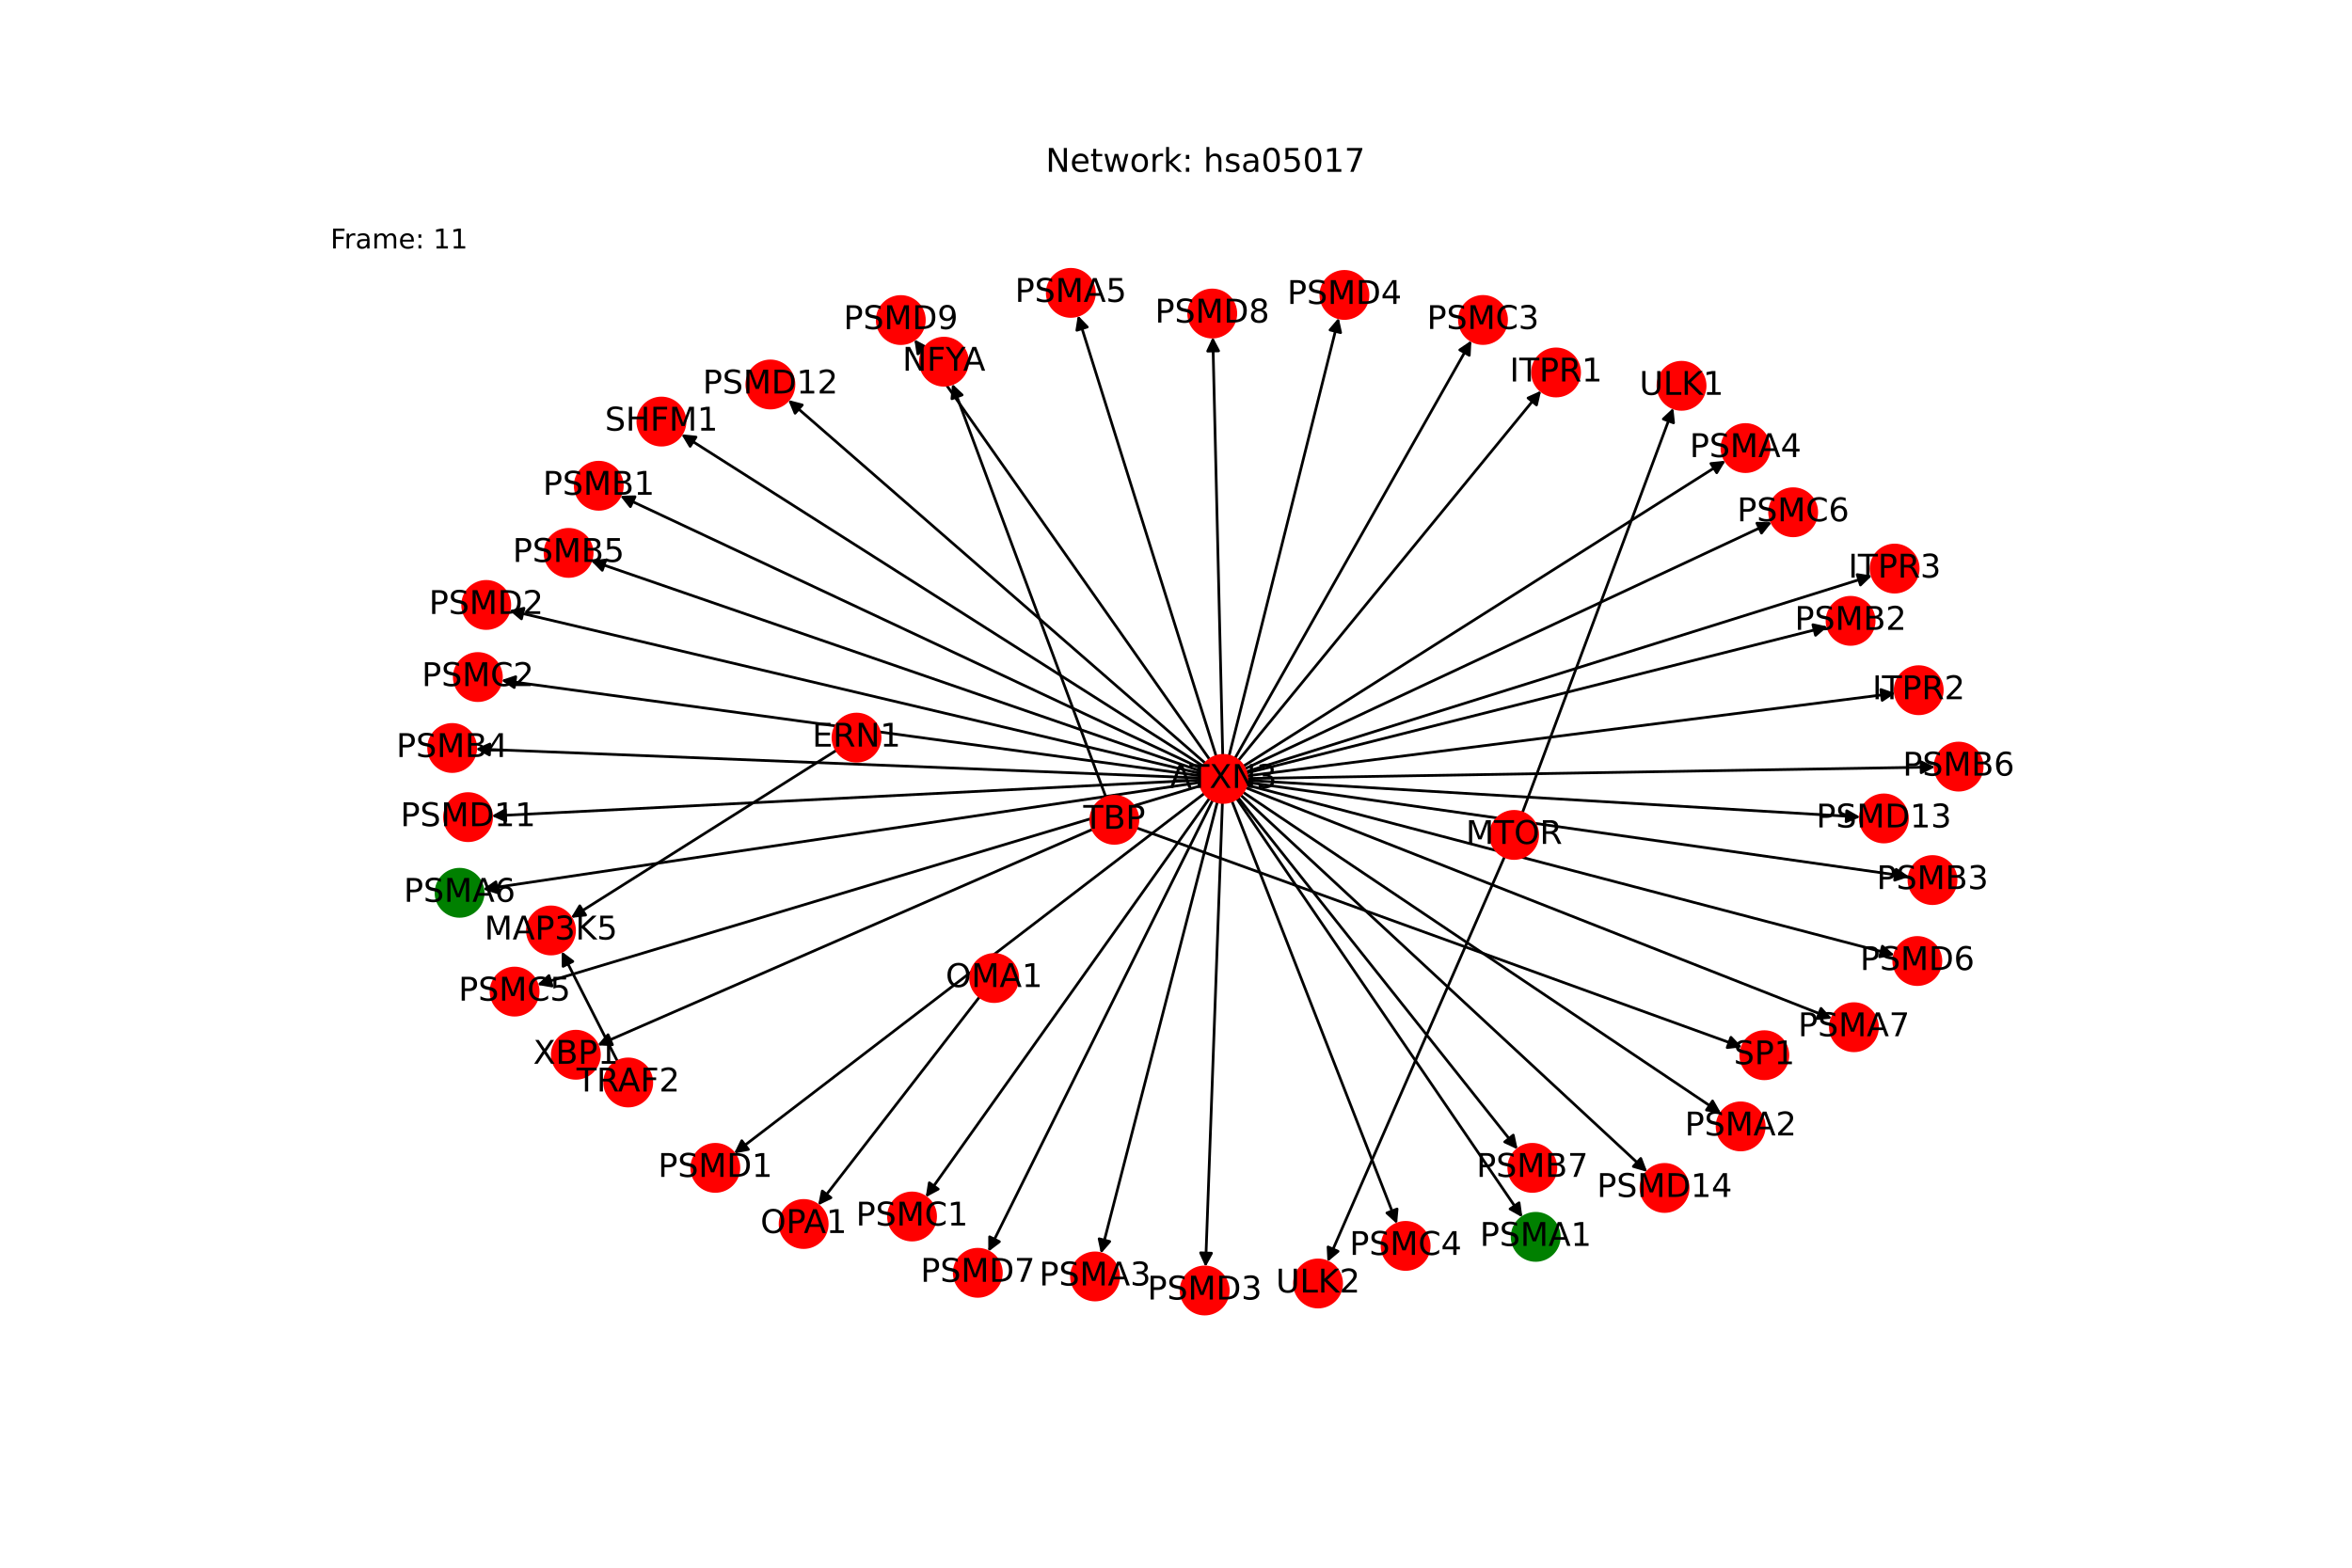 <?xml version="1.0" encoding="utf-8" standalone="no"?>
<!DOCTYPE svg PUBLIC "-//W3C//DTD SVG 1.1//EN"
  "http://www.w3.org/Graphics/SVG/1.1/DTD/svg11.dtd">
<!-- Created with matplotlib (https://matplotlib.org/) -->
<svg height="576pt" version="1.1" viewBox="0 0 864 576" width="864pt" xmlns="http://www.w3.org/2000/svg" xmlns:xlink="http://www.w3.org/1999/xlink">
 <defs>
  <style type="text/css">*{stroke-linecap:butt;stroke-linejoin:round;}</style>
 </defs>
 <g id="figure_1">
  <g id="patch_1">
   <path d="M 0 576 
L 864 576 
L 864 0 
L 0 0 
z
" style="fill:#ffffff;"/>
  </g>
  <g id="axes_1">
   <g id="patch_2">
    <path clip-path="url(#p03dd4eb043)" d="M 454.855 279.484 
Q 510.489 211.518 565.414 144.417 
" style="fill:none;stroke:#000000;stroke-linecap:round;"/>
    <path clip-path="url(#p03dd4eb043)" d="M 561.333 146.245 
L 565.414 144.417 
L 564.428 148.779 
L 561.333 146.245 
z
" style="stroke:#000000;stroke-linecap:round;"/>
   </g>
   <g id="patch_3">
    <path clip-path="url(#p03dd4eb043)" d="M 457.957 285.091 
Q 577.099 269.891 695.131 254.834 
" style="fill:none;stroke:#000000;stroke-linecap:round;"/>
    <path clip-path="url(#p03dd4eb043)" d="M 690.91 253.356 
L 695.131 254.834 
L 691.416 257.324 
L 690.91 253.356 
z
" style="stroke:#000000;stroke-linecap:round;"/>
   </g>
   <g id="patch_4">
    <path clip-path="url(#p03dd4eb043)" d="M 457.637 283.595 
Q 572.679 247.546 686.653 211.83 
" style="fill:none;stroke:#000000;stroke-linecap:round;"/>
    <path clip-path="url(#p03dd4eb043)" d="M 682.238 211.118 
L 686.653 211.83 
L 683.434 214.935 
L 682.238 211.118 
z
" style="stroke:#000000;stroke-linecap:round;"/>
   </g>
   <g id="patch_5">
    <path clip-path="url(#p03dd4eb043)" d="M 440.804 287.464 
Q 309.096 307.109 178.493 326.589 
" style="fill:none;stroke:#000000;stroke-linecap:round;"/>
    <path clip-path="url(#p03dd4eb043)" d="M 182.745 327.977 
L 178.493 326.589 
L 182.155 324.02 
L 182.745 327.977 
z
" style="stroke:#000000;stroke-linecap:round;"/>
   </g>
   <g id="patch_6">
    <path clip-path="url(#p03dd4eb043)" d="M 456.559 291.016 
Q 544.396 350.026 631.305 408.413 
" style="fill:none;stroke:#000000;stroke-linecap:round;"/>
    <path clip-path="url(#p03dd4eb043)" d="M 629.1 404.522 
L 631.305 408.413 
L 626.869 407.843 
L 629.1 404.522 
z
" style="stroke:#000000;stroke-linecap:round;"/>
   </g>
   <g id="patch_7">
    <path clip-path="url(#p03dd4eb043)" d="M 456.685 281.551 
Q 545.286 225.409 632.943 169.865 
" style="fill:none;stroke:#000000;stroke-linecap:round;"/>
    <path clip-path="url(#p03dd4eb043)" d="M 628.494 170.316 
L 632.943 169.865 
L 630.635 173.695 
L 628.494 170.316 
z
" style="stroke:#000000;stroke-linecap:round;"/>
   </g>
   <g id="patch_8">
    <path clip-path="url(#p03dd4eb043)" d="M 457.426 289.359 
Q 565.201 331.804 671.935 373.839 
" style="fill:none;stroke:#000000;stroke-linecap:round;"/>
    <path clip-path="url(#p03dd4eb043)" d="M 668.946 370.512 
L 671.935 373.839 
L 667.481 374.234 
L 668.946 370.512 
z
" style="stroke:#000000;stroke-linecap:round;"/>
   </g>
   <g id="patch_9">
    <path clip-path="url(#p03dd4eb043)" d="M 446.778 277.921 
Q 421.367 196.895 396.29 116.936 
" style="fill:none;stroke:#000000;stroke-linecap:round;"/>
    <path clip-path="url(#p03dd4eb043)" d="M 395.579 121.351 
L 396.29 116.936 
L 399.396 120.154 
L 395.579 121.351 
z
" style="stroke:#000000;stroke-linecap:round;"/>
   </g>
   <g id="patch_10">
    <path clip-path="url(#p03dd4eb043)" d="M 454.25 293.341 
Q 506.753 370.315 558.625 446.365 
" style="fill:none;stroke:#000000;stroke-linecap:round;"/>
    <path clip-path="url(#p03dd4eb043)" d="M 558.023 441.934 
L 558.625 446.365 
L 554.719 444.188 
L 558.023 441.934 
z
" style="stroke:#000000;stroke-linecap:round;"/>
   </g>
   <g id="patch_11">
    <path clip-path="url(#p03dd4eb043)" d="M 447.209 294.574 
Q 425.819 377.59 404.708 459.524 
" style="fill:none;stroke:#000000;stroke-linecap:round;"/>
    <path clip-path="url(#p03dd4eb043)" d="M 407.643 456.149 
L 404.708 459.524 
L 403.769 455.151 
L 407.643 456.149 
z
" style="stroke:#000000;stroke-linecap:round;"/>
   </g>
   <g id="patch_12">
    <path clip-path="url(#p03dd4eb043)" d="M 458.03 286.041 
Q 584.431 283.928 709.715 281.834 
" style="fill:none;stroke:#000000;stroke-linecap:round;"/>
    <path clip-path="url(#p03dd4eb043)" d="M 705.682 279.901 
L 709.715 281.834 
L 705.749 283.9 
L 705.682 279.901 
z
" style="stroke:#000000;stroke-linecap:round;"/>
   </g>
   <g id="patch_13">
    <path clip-path="url(#p03dd4eb043)" d="M 454.756 292.966 
Q 506.132 357.641 556.813 421.44 
" style="fill:none;stroke:#000000;stroke-linecap:round;"/>
    <path clip-path="url(#p03dd4eb043)" d="M 555.891 417.064 
L 556.813 421.44 
L 552.759 419.552 
L 555.891 417.064 
z
" style="stroke:#000000;stroke-linecap:round;"/>
   </g>
   <g id="patch_14">
    <path clip-path="url(#p03dd4eb043)" d="M 457.945 287.409 
Q 579.641 304.772 700.23 321.976 
" style="fill:none;stroke:#000000;stroke-linecap:round;"/>
    <path clip-path="url(#p03dd4eb043)" d="M 696.553 319.431 
L 700.23 321.976 
L 695.988 323.391 
L 696.553 319.431 
z
" style="stroke:#000000;stroke-linecap:round;"/>
   </g>
   <g id="patch_15">
    <path clip-path="url(#p03dd4eb043)" d="M 457.77 284.069 
Q 564.589 257.148 670.325 230.499 
" style="fill:none;stroke:#000000;stroke-linecap:round;"/>
    <path clip-path="url(#p03dd4eb043)" d="M 665.957 229.538 
L 670.325 230.499 
L 666.935 233.416 
L 665.957 229.538 
z
" style="stroke:#000000;stroke-linecap:round;"/>
   </g>
   <g id="patch_16">
    <path clip-path="url(#p03dd4eb043)" d="M 441.183 283.359 
Q 329.121 244.667 218.116 206.34 
" style="fill:none;stroke:#000000;stroke-linecap:round;"/>
    <path clip-path="url(#p03dd4eb043)" d="M 221.245 209.536 
L 218.116 206.34 
L 222.55 205.755 
L 221.245 209.536 
z
" style="stroke:#000000;stroke-linecap:round;"/>
   </g>
   <g id="patch_17">
    <path clip-path="url(#p03dd4eb043)" d="M 441.532 282.506 
Q 334.664 232.331 228.808 182.632 
" style="fill:none;stroke:#000000;stroke-linecap:round;"/>
    <path clip-path="url(#p03dd4eb043)" d="M 231.579 186.142 
L 228.808 182.632 
L 233.279 182.521 
L 231.579 186.142 
z
" style="stroke:#000000;stroke-linecap:round;"/>
   </g>
   <g id="patch_18">
    <path clip-path="url(#p03dd4eb043)" d="M 440.712 285.839 
Q 307.735 280.507 175.876 275.22 
" style="fill:none;stroke:#000000;stroke-linecap:round;"/>
    <path clip-path="url(#p03dd4eb043)" d="M 179.792 277.379 
L 175.876 275.22 
L 179.953 273.382 
L 179.792 277.379 
z
" style="stroke:#000000;stroke-linecap:round;"/>
   </g>
   <g id="patch_19">
    <path clip-path="url(#p03dd4eb043)" d="M 440.792 285.014 
Q 312.451 267.475 185.219 250.087 
" style="fill:none;stroke:#000000;stroke-linecap:round;"/>
    <path clip-path="url(#p03dd4eb043)" d="M 188.911 252.61 
L 185.219 250.087 
L 189.453 248.647 
L 188.911 252.61 
z
" style="stroke:#000000;stroke-linecap:round;"/>
   </g>
   <g id="patch_20">
    <path clip-path="url(#p03dd4eb043)" d="M 444.35 293.244 
Q 392.2 366.577 340.698 438.998 
" style="fill:none;stroke:#000000;stroke-linecap:round;"/>
    <path clip-path="url(#p03dd4eb043)" d="M 344.646 436.897 
L 340.698 438.998 
L 341.386 434.579 
L 344.646 436.897 
z
" style="stroke:#000000;stroke-linecap:round;"/>
   </g>
   <g id="patch_21">
    <path clip-path="url(#p03dd4eb043)" d="M 452.519 294.253 
Q 482.862 371.979 512.798 448.663 
" style="fill:none;stroke:#000000;stroke-linecap:round;"/>
    <path clip-path="url(#p03dd4eb043)" d="M 513.206 444.21 
L 512.798 448.663 
L 509.48 445.664 
L 513.206 444.21 
z
" style="stroke:#000000;stroke-linecap:round;"/>
   </g>
   <g id="patch_22">
    <path clip-path="url(#p03dd4eb043)" d="M 457.212 282.516 
Q 554.041 237.2 649.858 192.358 
" style="fill:none;stroke:#000000;stroke-linecap:round;"/>
    <path clip-path="url(#p03dd4eb043)" d="M 645.387 192.242 
L 649.858 192.358 
L 647.083 195.865 
L 645.387 192.242 
z
" style="stroke:#000000;stroke-linecap:round;"/>
   </g>
   <g id="patch_23">
    <path clip-path="url(#p03dd4eb043)" d="M 453.634 278.65 
Q 497.071 201.876 539.958 126.075 
" style="fill:none;stroke:#000000;stroke-linecap:round;"/>
    <path clip-path="url(#p03dd4eb043)" d="M 536.248 128.572 
L 539.958 126.075 
L 539.729 130.541 
L 536.248 128.572 
z
" style="stroke:#000000;stroke-linecap:round;"/>
   </g>
   <g id="patch_24">
    <path clip-path="url(#p03dd4eb043)" d="M 441.072 288.677 
Q 319.201 325.261 198.401 361.523 
" style="fill:none;stroke:#000000;stroke-linecap:round;"/>
    <path clip-path="url(#p03dd4eb043)" d="M 202.807 362.288 
L 198.401 361.523 
L 201.657 358.457 
L 202.807 362.288 
z
" style="stroke:#000000;stroke-linecap:round;"/>
   </g>
   <g id="patch_25">
    <path clip-path="url(#p03dd4eb043)" d="M 440.937 284.196 
Q 313.986 254.227 188.122 224.516 
" style="fill:none;stroke:#000000;stroke-linecap:round;"/>
    <path clip-path="url(#p03dd4eb043)" d="M 191.556 227.381 
L 188.122 224.516 
L 192.475 223.488 
L 191.556 227.381 
z
" style="stroke:#000000;stroke-linecap:round;"/>
   </g>
   <g id="patch_26">
    <path clip-path="url(#p03dd4eb043)" d="M 442.494 291.452 
Q 356.069 357.642 270.531 423.151 
" style="fill:none;stroke:#000000;stroke-linecap:round;"/>
    <path clip-path="url(#p03dd4eb043)" d="M 274.923 422.307 
L 270.531 423.151 
L 272.491 419.131 
L 274.923 422.307 
z
" style="stroke:#000000;stroke-linecap:round;"/>
   </g>
   <g id="patch_27">
    <path clip-path="url(#p03dd4eb043)" d="M 449.055 294.839 
Q 445.954 380.169 442.893 464.381 
" style="fill:none;stroke:#000000;stroke-linecap:round;"/>
    <path clip-path="url(#p03dd4eb043)" d="M 445.037 460.456 
L 442.893 464.381 
L 441.04 460.311 
L 445.037 460.456 
z
" style="stroke:#000000;stroke-linecap:round;"/>
   </g>
   <g id="patch_28">
    <path clip-path="url(#p03dd4eb043)" d="M 444.39 279.099 
Q 390.136 201.891 336.526 125.598 
" style="fill:none;stroke:#000000;stroke-linecap:round;"/>
    <path clip-path="url(#p03dd4eb043)" d="M 337.189 130.021 
L 336.526 125.598 
L 340.462 127.721 
L 337.189 130.021 
z
" style="stroke:#000000;stroke-linecap:round;"/>
   </g>
   <g id="patch_29">
    <path clip-path="url(#p03dd4eb043)" d="M 442.838 280.496 
Q 366.186 213.725 290.376 147.689 
" style="fill:none;stroke:#000000;stroke-linecap:round;"/>
    <path clip-path="url(#p03dd4eb043)" d="M 292.078 151.824 
L 290.376 147.689 
L 294.706 148.808 
L 292.078 151.824 
z
" style="stroke:#000000;stroke-linecap:round;"/>
   </g>
   <g id="patch_30">
    <path clip-path="url(#p03dd4eb043)" d="M 440.721 286.624 
Q 310.658 293.21 181.71 299.739 
" style="fill:none;stroke:#000000;stroke-linecap:round;"/>
    <path clip-path="url(#p03dd4eb043)" d="M 185.806 301.534 
L 181.71 299.739 
L 185.604 297.539 
L 185.806 301.534 
z
" style="stroke:#000000;stroke-linecap:round;"/>
   </g>
   <g id="patch_31">
    <path clip-path="url(#p03dd4eb043)" d="M 457.746 288.384 
Q 576.843 319.642 694.859 350.616 
" style="fill:none;stroke:#000000;stroke-linecap:round;"/>
    <path clip-path="url(#p03dd4eb043)" d="M 691.498 347.666 
L 694.859 350.616 
L 690.482 351.535 
L 691.498 347.666 
z
" style="stroke:#000000;stroke-linecap:round;"/>
   </g>
   <g id="patch_32">
    <path clip-path="url(#p03dd4eb043)" d="M 445.516 293.942 
Q 404.281 376.921 363.544 458.899 
" style="fill:none;stroke:#000000;stroke-linecap:round;"/>
    <path clip-path="url(#p03dd4eb043)" d="M 367.115 456.207 
L 363.544 458.899 
L 363.533 454.427 
L 367.115 456.207 
z
" style="stroke:#000000;stroke-linecap:round;"/>
   </g>
   <g id="patch_33">
    <path clip-path="url(#p03dd4eb043)" d="M 458.016 286.704 
Q 570.701 293.449 682.27 300.127 
" style="fill:none;stroke:#000000;stroke-linecap:round;"/>
    <path clip-path="url(#p03dd4eb043)" d="M 678.397 297.892 
L 682.27 300.127 
L 678.158 301.885 
L 678.397 297.892 
z
" style="stroke:#000000;stroke-linecap:round;"/>
   </g>
   <g id="patch_34">
    <path clip-path="url(#p03dd4eb043)" d="M 451.473 277.783 
Q 471.621 197.274 491.499 117.849 
" style="fill:none;stroke:#000000;stroke-linecap:round;"/>
    <path clip-path="url(#p03dd4eb043)" d="M 488.587 121.244 
L 491.499 117.849 
L 492.468 122.215 
L 488.587 121.244 
z
" style="stroke:#000000;stroke-linecap:round;"/>
   </g>
   <g id="patch_35">
    <path clip-path="url(#p03dd4eb043)" d="M 455.719 292.073 
Q 530.416 361.33 604.294 429.827 
" style="fill:none;stroke:#000000;stroke-linecap:round;"/>
    <path clip-path="url(#p03dd4eb043)" d="M 602.72 425.641 
L 604.294 429.827 
L 600.001 428.574 
L 602.72 425.641 
z
" style="stroke:#000000;stroke-linecap:round;"/>
   </g>
   <g id="patch_36">
    <path clip-path="url(#p03dd4eb043)" d="M 449.165 277.527 
Q 447.343 200.689 445.547 124.97 
" style="fill:none;stroke:#000000;stroke-linecap:round;"/>
    <path clip-path="url(#p03dd4eb043)" d="M 443.643 129.016 
L 445.547 124.97 
L 447.641 128.921 
L 443.643 129.016 
z
" style="stroke:#000000;stroke-linecap:round;"/>
   </g>
   <g id="patch_37">
    <path clip-path="url(#p03dd4eb043)" d="M 442.06 281.536 
Q 346.172 220.54 251.227 160.145 
" style="fill:none;stroke:#000000;stroke-linecap:round;"/>
    <path clip-path="url(#p03dd4eb043)" d="M 253.529 163.979 
L 251.227 160.145 
L 255.676 160.604 
L 253.529 163.979 
z
" style="stroke:#000000;stroke-linecap:round;"/>
   </g>
   <g id="patch_38">
    <path clip-path="url(#p03dd4eb043)" d="M 307.323 275.635 
Q 258.522 306.44 210.668 336.647 
" style="fill:none;stroke:#000000;stroke-linecap:round;"/>
    <path clip-path="url(#p03dd4eb043)" d="M 215.118 336.203 
L 210.668 336.647 
L 212.983 332.821 
L 215.118 336.203 
z
" style="stroke:#000000;stroke-linecap:round;"/>
   </g>
   <g id="patch_39">
    <path clip-path="url(#p03dd4eb043)" d="M 226.849 390.002 
Q 216.586 369.796 206.829 350.587 
" style="fill:none;stroke:#000000;stroke-linecap:round;"/>
    <path clip-path="url(#p03dd4eb043)" d="M 206.857 355.059 
L 206.829 350.587 
L 210.423 353.248 
L 206.857 355.059 
z
" style="stroke:#000000;stroke-linecap:round;"/>
   </g>
   <g id="patch_40">
    <path clip-path="url(#p03dd4eb043)" d="M 559.229 298.652 
Q 586.957 224.26 614.295 150.915 
" style="fill:none;stroke:#000000;stroke-linecap:round;"/>
    <path clip-path="url(#p03dd4eb043)" d="M 611.024 153.964 
L 614.295 150.915 
L 614.772 155.361 
L 611.024 153.964 
z
" style="stroke:#000000;stroke-linecap:round;"/>
   </g>
   <g id="patch_41">
    <path clip-path="url(#p03dd4eb043)" d="M 552.737 314.701 
Q 520.192 389.173 488.094 462.619 
" style="fill:none;stroke:#000000;stroke-linecap:round;"/>
    <path clip-path="url(#p03dd4eb043)" d="M 491.529 459.755 
L 488.094 462.619 
L 487.863 458.153 
L 491.529 459.755 
z
" style="stroke:#000000;stroke-linecap:round;"/>
   </g>
   <g id="patch_42">
    <path clip-path="url(#p03dd4eb043)" d="M 359.891 366.195 
Q 330.209 404.533 301.211 441.987 
" style="fill:none;stroke:#000000;stroke-linecap:round;"/>
    <path clip-path="url(#p03dd4eb043)" d="M 305.241 440.049 
L 301.211 441.987 
L 302.078 437.6 
L 305.241 440.049 
z
" style="stroke:#000000;stroke-linecap:round;"/>
   </g>
   <g id="patch_43">
    <path clip-path="url(#p03dd4eb043)" d="M 401.413 304.674 
Q 310.443 344.373 220.496 383.626 
" style="fill:none;stroke:#000000;stroke-linecap:round;"/>
    <path clip-path="url(#p03dd4eb043)" d="M 224.962 383.859 
L 220.496 383.626 
L 223.362 380.193 
L 224.962 383.859 
z
" style="stroke:#000000;stroke-linecap:round;"/>
   </g>
   <g id="patch_44">
    <path clip-path="url(#p03dd4eb043)" d="M 417.492 304.161 
Q 528.734 344.461 638.925 384.38 
" style="fill:none;stroke:#000000;stroke-linecap:round;"/>
    <path clip-path="url(#p03dd4eb043)" d="M 635.846 381.137 
L 638.925 384.38 
L 634.483 384.898 
L 635.846 381.137 
z
" style="stroke:#000000;stroke-linecap:round;"/>
   </g>
   <g id="patch_45">
    <path clip-path="url(#p03dd4eb043)" d="M 406.33 293.092 
Q 378.052 217.05 350.163 142.056 
" style="fill:none;stroke:#000000;stroke-linecap:round;"/>
    <path clip-path="url(#p03dd4eb043)" d="M 349.683 146.502 
L 350.163 142.056 
L 353.432 145.108 
L 349.683 146.502 
z
" style="stroke:#000000;stroke-linecap:round;"/>
   </g>
   <g id="PathCollection_1">
    <defs>
     <path d="M 0 8.66 
C 2.297 8.66 4.5 7.748 6.124 6.124 
C 7.748 4.5 8.66 2.297 8.66 -0 
C 8.66 -2.297 7.748 -4.5 6.124 -6.124 
C 4.5 -7.748 2.297 -8.66 0 -8.66 
C -2.297 -8.66 -4.5 -7.748 -6.124 -6.124 
C -7.748 -4.5 -8.66 -2.297 -8.66 0 
C -8.66 2.297 -7.748 4.5 -6.124 6.124 
C -4.5 7.748 -2.297 8.66 0 8.66 
z
" id="C0_0_36bc51c2d9"/>
    </defs>
    <g clip-path="url(#p03dd4eb043)">
     <use style="fill:#ff0000;stroke:#ff0000;" x="449.37" xlink:href="#C0_0_36bc51c2d9" y="286.186"/>
    </g>
    <g clip-path="url(#p03dd4eb043)">
     <use style="fill:#ff0000;stroke:#ff0000;" x="314.643" xlink:href="#C0_0_36bc51c2d9" y="271.015"/>
    </g>
    <g clip-path="url(#p03dd4eb043)">
     <use style="fill:#ff0000;stroke:#ff0000;" x="230.771" xlink:href="#C0_0_36bc51c2d9" y="397.724"/>
    </g>
    <g clip-path="url(#p03dd4eb043)">
     <use style="fill:#ff0000;stroke:#ff0000;" x="202.399" xlink:href="#C0_0_36bc51c2d9" y="341.867"/>
    </g>
    <g clip-path="url(#p03dd4eb043)">
     <use style="fill:#ff0000;stroke:#ff0000;" x="556.204" xlink:href="#C0_0_36bc51c2d9" y="306.767"/>
    </g>
    <g clip-path="url(#p03dd4eb043)">
     <use style="fill:#ff0000;stroke:#ff0000;" x="365.193" xlink:href="#C0_0_36bc51c2d9" y="359.347"/>
    </g>
    <g clip-path="url(#p03dd4eb043)">
     <use style="fill:#ff0000;stroke:#ff0000;" x="295.224" xlink:href="#C0_0_36bc51c2d9" y="449.721"/>
    </g>
    <g clip-path="url(#p03dd4eb043)">
     <use style="fill:#ff0000;stroke:#ff0000;" x="571.608" xlink:href="#C0_0_36bc51c2d9" y="136.851"/>
    </g>
    <g clip-path="url(#p03dd4eb043)">
     <use style="fill:#ff0000;stroke:#ff0000;" x="409.349" xlink:href="#C0_0_36bc51c2d9" y="301.211"/>
    </g>
    <g clip-path="url(#p03dd4eb043)">
     <use style="fill:#ff0000;stroke:#ff0000;" x="648.116" xlink:href="#C0_0_36bc51c2d9" y="387.71"/>
    </g>
    <g clip-path="url(#p03dd4eb043)">
     <use style="fill:#ff0000;stroke:#ff0000;" x="346.755" xlink:href="#C0_0_36bc51c2d9" y="132.89"/>
    </g>
    <g clip-path="url(#p03dd4eb043)">
     <use style="fill:#ff0000;stroke:#ff0000;" x="211.536" xlink:href="#C0_0_36bc51c2d9" y="387.536"/>
    </g>
    <g clip-path="url(#p03dd4eb043)">
     <use style="fill:#ff0000;stroke:#ff0000;" x="704.833" xlink:href="#C0_0_36bc51c2d9" y="253.596"/>
    </g>
    <g clip-path="url(#p03dd4eb043)">
     <use style="fill:#ff0000;stroke:#ff0000;" x="695.986" xlink:href="#C0_0_36bc51c2d9" y="208.906"/>
    </g>
    <g clip-path="url(#p03dd4eb043)">
     <use style="fill:#ff0000;stroke:#ff0000;" x="617.71" xlink:href="#C0_0_36bc51c2d9" y="141.754"/>
    </g>
    <g clip-path="url(#p03dd4eb043)">
     <use style="fill:#ff0000;stroke:#ff0000;" x="484.179" xlink:href="#C0_0_36bc51c2d9" y="471.579"/>
    </g>
    <g clip-path="url(#p03dd4eb043)">
     <use style="fill:#008000;stroke:#008000;" x="168.826" xlink:href="#C0_0_36bc51c2d9" y="328.031"/>
    </g>
    <g clip-path="url(#p03dd4eb043)">
     <use style="fill:#ff0000;stroke:#ff0000;" x="639.424" xlink:href="#C0_0_36bc51c2d9" y="413.867"/>
    </g>
    <g clip-path="url(#p03dd4eb043)">
     <use style="fill:#ff0000;stroke:#ff0000;" x="641.205" xlink:href="#C0_0_36bc51c2d9" y="164.63"/>
    </g>
    <g clip-path="url(#p03dd4eb043)">
     <use style="fill:#ff0000;stroke:#ff0000;" x="681.031" xlink:href="#C0_0_36bc51c2d9" y="377.421"/>
    </g>
    <g clip-path="url(#p03dd4eb043)">
     <use style="fill:#ff0000;stroke:#ff0000;" x="393.365" xlink:href="#C0_0_36bc51c2d9" y="107.607"/>
    </g>
    <g clip-path="url(#p03dd4eb043)">
     <use style="fill:#008000;stroke:#008000;" x="564.136" xlink:href="#C0_0_36bc51c2d9" y="454.445"/>
    </g>
    <g clip-path="url(#p03dd4eb043)">
     <use style="fill:#ff0000;stroke:#ff0000;" x="402.268" xlink:href="#C0_0_36bc51c2d9" y="468.992"/>
    </g>
    <g clip-path="url(#p03dd4eb043)">
     <use style="fill:#ff0000;stroke:#ff0000;" x="719.494" xlink:href="#C0_0_36bc51c2d9" y="281.67"/>
    </g>
    <g clip-path="url(#p03dd4eb043)">
     <use style="fill:#ff0000;stroke:#ff0000;" x="562.896" xlink:href="#C0_0_36bc51c2d9" y="429.098"/>
    </g>
    <g clip-path="url(#p03dd4eb043)">
     <use style="fill:#ff0000;stroke:#ff0000;" x="709.907" xlink:href="#C0_0_36bc51c2d9" y="323.357"/>
    </g>
    <g clip-path="url(#p03dd4eb043)">
     <use style="fill:#ff0000;stroke:#ff0000;" x="679.808" xlink:href="#C0_0_36bc51c2d9" y="228.11"/>
    </g>
    <g clip-path="url(#p03dd4eb043)">
     <use style="fill:#ff0000;stroke:#ff0000;" x="208.875" xlink:href="#C0_0_36bc51c2d9" y="203.149"/>
    </g>
    <g clip-path="url(#p03dd4eb043)">
     <use style="fill:#ff0000;stroke:#ff0000;" x="219.956" xlink:href="#C0_0_36bc51c2d9" y="178.475"/>
    </g>
    <g clip-path="url(#p03dd4eb043)">
     <use style="fill:#ff0000;stroke:#ff0000;" x="166.106" xlink:href="#C0_0_36bc51c2d9" y="274.828"/>
    </g>
    <g clip-path="url(#p03dd4eb043)">
     <use style="fill:#ff0000;stroke:#ff0000;" x="175.535" xlink:href="#C0_0_36bc51c2d9" y="248.763"/>
    </g>
    <g clip-path="url(#p03dd4eb043)">
     <use style="fill:#ff0000;stroke:#ff0000;" x="335.03" xlink:href="#C0_0_36bc51c2d9" y="446.967"/>
    </g>
    <g clip-path="url(#p03dd4eb043)">
     <use style="fill:#ff0000;stroke:#ff0000;" x="516.354" xlink:href="#C0_0_36bc51c2d9" y="457.771"/>
    </g>
    <g clip-path="url(#p03dd4eb043)">
     <use style="fill:#ff0000;stroke:#ff0000;" x="658.714" xlink:href="#C0_0_36bc51c2d9" y="188.214"/>
    </g>
    <g clip-path="url(#p03dd4eb043)">
     <use style="fill:#ff0000;stroke:#ff0000;" x="544.774" xlink:href="#C0_0_36bc51c2d9" y="117.563"/>
    </g>
    <g clip-path="url(#p03dd4eb043)">
     <use style="fill:#ff0000;stroke:#ff0000;" x="189.034" xlink:href="#C0_0_36bc51c2d9" y="364.334"/>
    </g>
    <g clip-path="url(#p03dd4eb043)">
     <use style="fill:#ff0000;stroke:#ff0000;" x="178.608" xlink:href="#C0_0_36bc51c2d9" y="222.27"/>
    </g>
    <g clip-path="url(#p03dd4eb043)">
     <use style="fill:#ff0000;stroke:#ff0000;" x="262.769" xlink:href="#C0_0_36bc51c2d9" y="429.096"/>
    </g>
    <g clip-path="url(#p03dd4eb043)">
     <use style="fill:#ff0000;stroke:#ff0000;" x="442.538" xlink:href="#C0_0_36bc51c2d9" y="474.153"/>
    </g>
    <g clip-path="url(#p03dd4eb043)">
     <use style="fill:#ff0000;stroke:#ff0000;" x="330.904" xlink:href="#C0_0_36bc51c2d9" y="117.599"/>
    </g>
    <g clip-path="url(#p03dd4eb043)">
     <use style="fill:#ff0000;stroke:#ff0000;" x="283.004" xlink:href="#C0_0_36bc51c2d9" y="141.267"/>
    </g>
    <g clip-path="url(#p03dd4eb043)">
     <use style="fill:#ff0000;stroke:#ff0000;" x="171.944" xlink:href="#C0_0_36bc51c2d9" y="300.234"/>
    </g>
    <g clip-path="url(#p03dd4eb043)">
     <use style="fill:#ff0000;stroke:#ff0000;" x="704.319" xlink:href="#C0_0_36bc51c2d9" y="353.099"/>
    </g>
    <g clip-path="url(#p03dd4eb043)">
     <use style="fill:#ff0000;stroke:#ff0000;" x="359.193" xlink:href="#C0_0_36bc51c2d9" y="467.653"/>
    </g>
    <g clip-path="url(#p03dd4eb043)">
     <use style="fill:#ff0000;stroke:#ff0000;" x="692.031" xlink:href="#C0_0_36bc51c2d9" y="300.711"/>
    </g>
    <g clip-path="url(#p03dd4eb043)">
     <use style="fill:#ff0000;stroke:#ff0000;" x="493.872" xlink:href="#C0_0_36bc51c2d9" y="108.366"/>
    </g>
    <g clip-path="url(#p03dd4eb043)">
     <use style="fill:#ff0000;stroke:#ff0000;" x="611.466" xlink:href="#C0_0_36bc51c2d9" y="436.477"/>
    </g>
    <g clip-path="url(#p03dd4eb043)">
     <use style="fill:#ff0000;stroke:#ff0000;" x="445.315" xlink:href="#C0_0_36bc51c2d9" y="115.198"/>
    </g>
    <g clip-path="url(#p03dd4eb043)">
     <use style="fill:#ff0000;stroke:#ff0000;" x="242.978" xlink:href="#C0_0_36bc51c2d9" y="154.897"/>
    </g>
   </g>
   <g id="text_1">
    <g clip-path="url(#p03dd4eb043)">
     <!-- ATXN3 -->
     <g transform="translate(429.65 289.497)scale(0.12 -0.12)">
      <defs>
       <path d="M 34.188 63.188 
L 20.797 26.906 
L 47.609 26.906 
z
M 28.609 72.906 
L 39.797 72.906 
L 67.578 0 
L 57.328 0 
L 50.688 18.703 
L 17.828 18.703 
L 11.188 0 
L 0.781 0 
z
" id="DejaVuSans-65"/>
       <path d="M -0.297 72.906 
L 61.375 72.906 
L 61.375 64.594 
L 35.5 64.594 
L 35.5 0 
L 25.594 0 
L 25.594 64.594 
L -0.297 64.594 
z
" id="DejaVuSans-84"/>
       <path d="M 6.297 72.906 
L 16.891 72.906 
L 35.016 45.797 
L 53.219 72.906 
L 63.812 72.906 
L 40.375 37.891 
L 65.375 0 
L 54.781 0 
L 34.281 31 
L 13.625 0 
L 2.984 0 
L 29 38.922 
z
" id="DejaVuSans-88"/>
       <path d="M 9.812 72.906 
L 23.094 72.906 
L 55.422 11.922 
L 55.422 72.906 
L 64.984 72.906 
L 64.984 0 
L 51.703 0 
L 19.391 60.984 
L 19.391 0 
L 9.812 0 
z
" id="DejaVuSans-78"/>
       <path d="M 40.578 39.312 
Q 47.656 37.797 51.625 33 
Q 55.609 28.219 55.609 21.188 
Q 55.609 10.406 48.188 4.484 
Q 40.766 -1.422 27.094 -1.422 
Q 22.516 -1.422 17.656 -0.516 
Q 12.797 0.391 7.625 2.203 
L 7.625 11.719 
Q 11.719 9.328 16.594 8.109 
Q 21.484 6.891 26.812 6.891 
Q 36.078 6.891 40.938 10.547 
Q 45.797 14.203 45.797 21.188 
Q 45.797 27.641 41.281 31.266 
Q 36.766 34.906 28.719 34.906 
L 20.219 34.906 
L 20.219 43.016 
L 29.109 43.016 
Q 36.375 43.016 40.234 45.922 
Q 44.094 48.828 44.094 54.297 
Q 44.094 59.906 40.109 62.906 
Q 36.141 65.922 28.719 65.922 
Q 24.656 65.922 20.016 65.031 
Q 15.375 64.156 9.812 62.312 
L 9.812 71.094 
Q 15.438 72.656 20.344 73.438 
Q 25.25 74.219 29.594 74.219 
Q 40.828 74.219 47.359 69.109 
Q 53.906 64.016 53.906 55.328 
Q 53.906 49.266 50.438 45.094 
Q 46.969 40.922 40.578 39.312 
z
" id="DejaVuSans-51"/>
      </defs>
      <use xlink:href="#DejaVuSans-65"/>
      <use x="60.658" xlink:href="#DejaVuSans-84"/>
      <use x="121.742" xlink:href="#DejaVuSans-88"/>
      <use x="190.248" xlink:href="#DejaVuSans-78"/>
      <use x="265.053" xlink:href="#DejaVuSans-51"/>
     </g>
    </g>
   </g>
   <g id="text_2">
    <g clip-path="url(#p03dd4eb043)">
     <!-- ERN1 -->
     <g transform="translate(298.376 274.326)scale(0.12 -0.12)">
      <defs>
       <path d="M 9.812 72.906 
L 55.906 72.906 
L 55.906 64.594 
L 19.672 64.594 
L 19.672 43.016 
L 54.391 43.016 
L 54.391 34.719 
L 19.672 34.719 
L 19.672 8.297 
L 56.781 8.297 
L 56.781 0 
L 9.812 0 
z
" id="DejaVuSans-69"/>
       <path d="M 44.391 34.188 
Q 47.562 33.109 50.562 29.594 
Q 53.562 26.078 56.594 19.922 
L 66.609 0 
L 56 0 
L 46.688 18.703 
Q 43.062 26.031 39.672 28.422 
Q 36.281 30.812 30.422 30.812 
L 19.672 30.812 
L 19.672 0 
L 9.812 0 
L 9.812 72.906 
L 32.078 72.906 
Q 44.578 72.906 50.734 67.672 
Q 56.891 62.453 56.891 51.906 
Q 56.891 45.016 53.688 40.469 
Q 50.484 35.938 44.391 34.188 
z
M 19.672 64.797 
L 19.672 38.922 
L 32.078 38.922 
Q 39.203 38.922 42.844 42.219 
Q 46.484 45.516 46.484 51.906 
Q 46.484 58.297 42.844 61.547 
Q 39.203 64.797 32.078 64.797 
z
" id="DejaVuSans-82"/>
       <path d="M 12.406 8.297 
L 28.516 8.297 
L 28.516 63.922 
L 10.984 60.406 
L 10.984 69.391 
L 28.422 72.906 
L 38.281 72.906 
L 38.281 8.297 
L 54.391 8.297 
L 54.391 0 
L 12.406 0 
z
" id="DejaVuSans-49"/>
      </defs>
      <use xlink:href="#DejaVuSans-69"/>
      <use x="63.184" xlink:href="#DejaVuSans-82"/>
      <use x="132.666" xlink:href="#DejaVuSans-78"/>
      <use x="207.471" xlink:href="#DejaVuSans-49"/>
     </g>
    </g>
   </g>
   <g id="text_3">
    <g clip-path="url(#p03dd4eb043)">
     <!-- TRAF2 -->
     <g transform="translate(211.804 401.036)scale(0.12 -0.12)">
      <defs>
       <path d="M 9.812 72.906 
L 51.703 72.906 
L 51.703 64.594 
L 19.672 64.594 
L 19.672 43.109 
L 48.578 43.109 
L 48.578 34.812 
L 19.672 34.812 
L 19.672 0 
L 9.812 0 
z
" id="DejaVuSans-70"/>
       <path d="M 19.188 8.297 
L 53.609 8.297 
L 53.609 0 
L 7.328 0 
L 7.328 8.297 
Q 12.938 14.109 22.625 23.891 
Q 32.328 33.688 34.812 36.531 
Q 39.547 41.844 41.422 45.531 
Q 43.312 49.219 43.312 52.781 
Q 43.312 58.594 39.234 62.25 
Q 35.156 65.922 28.609 65.922 
Q 23.969 65.922 18.812 64.312 
Q 13.672 62.703 7.812 59.422 
L 7.812 69.391 
Q 13.766 71.781 18.938 73 
Q 24.125 74.219 28.422 74.219 
Q 39.75 74.219 46.484 68.547 
Q 53.219 62.891 53.219 53.422 
Q 53.219 48.922 51.531 44.891 
Q 49.859 40.875 45.406 35.406 
Q 44.188 33.984 37.641 27.219 
Q 31.109 20.453 19.188 8.297 
z
" id="DejaVuSans-50"/>
      </defs>
      <use xlink:href="#DejaVuSans-84"/>
      <use x="61.084" xlink:href="#DejaVuSans-82"/>
      <use x="126.566" xlink:href="#DejaVuSans-65"/>
      <use x="194.975" xlink:href="#DejaVuSans-70"/>
      <use x="252.494" xlink:href="#DejaVuSans-50"/>
     </g>
    </g>
   </g>
   <g id="text_4">
    <g clip-path="url(#p03dd4eb043)">
     <!-- MAP3K5 -->
     <g transform="translate(177.931 345.178)scale(0.12 -0.12)">
      <defs>
       <path d="M 9.812 72.906 
L 24.516 72.906 
L 43.109 23.297 
L 61.812 72.906 
L 76.516 72.906 
L 76.516 0 
L 66.891 0 
L 66.891 64.016 
L 48.094 14.016 
L 38.188 14.016 
L 19.391 64.016 
L 19.391 0 
L 9.812 0 
z
" id="DejaVuSans-77"/>
       <path d="M 19.672 64.797 
L 19.672 37.406 
L 32.078 37.406 
Q 38.969 37.406 42.719 40.969 
Q 46.484 44.531 46.484 51.125 
Q 46.484 57.672 42.719 61.234 
Q 38.969 64.797 32.078 64.797 
z
M 9.812 72.906 
L 32.078 72.906 
Q 44.344 72.906 50.609 67.359 
Q 56.891 61.812 56.891 51.125 
Q 56.891 40.328 50.609 34.812 
Q 44.344 29.297 32.078 29.297 
L 19.672 29.297 
L 19.672 0 
L 9.812 0 
z
" id="DejaVuSans-80"/>
       <path d="M 9.812 72.906 
L 19.672 72.906 
L 19.672 42.094 
L 52.391 72.906 
L 65.094 72.906 
L 28.906 38.922 
L 67.672 0 
L 54.688 0 
L 19.672 35.109 
L 19.672 0 
L 9.812 0 
z
" id="DejaVuSans-75"/>
       <path d="M 10.797 72.906 
L 49.516 72.906 
L 49.516 64.594 
L 19.828 64.594 
L 19.828 46.734 
Q 21.969 47.469 24.109 47.828 
Q 26.266 48.188 28.422 48.188 
Q 40.625 48.188 47.75 41.5 
Q 54.891 34.812 54.891 23.391 
Q 54.891 11.625 47.562 5.094 
Q 40.234 -1.422 26.906 -1.422 
Q 22.312 -1.422 17.547 -0.641 
Q 12.797 0.141 7.719 1.703 
L 7.719 11.625 
Q 12.109 9.234 16.797 8.062 
Q 21.484 6.891 26.703 6.891 
Q 35.156 6.891 40.078 11.328 
Q 45.016 15.766 45.016 23.391 
Q 45.016 31 40.078 35.438 
Q 35.156 39.891 26.703 39.891 
Q 22.75 39.891 18.812 39.016 
Q 14.891 38.141 10.797 36.281 
z
" id="DejaVuSans-53"/>
      </defs>
      <use xlink:href="#DejaVuSans-77"/>
      <use x="86.279" xlink:href="#DejaVuSans-65"/>
      <use x="154.688" xlink:href="#DejaVuSans-80"/>
      <use x="214.99" xlink:href="#DejaVuSans-51"/>
      <use x="278.613" xlink:href="#DejaVuSans-75"/>
      <use x="344.189" xlink:href="#DejaVuSans-53"/>
     </g>
    </g>
   </g>
   <g id="text_5">
    <g clip-path="url(#p03dd4eb043)">
     <!-- MTOR -->
     <g transform="translate(538.47 310.078)scale(0.12 -0.12)">
      <defs>
       <path d="M 39.406 66.219 
Q 28.656 66.219 22.328 58.203 
Q 16.016 50.203 16.016 36.375 
Q 16.016 22.609 22.328 14.594 
Q 28.656 6.594 39.406 6.594 
Q 50.141 6.594 56.422 14.594 
Q 62.703 22.609 62.703 36.375 
Q 62.703 50.203 56.422 58.203 
Q 50.141 66.219 39.406 66.219 
z
M 39.406 74.219 
Q 54.734 74.219 63.906 63.938 
Q 73.094 53.656 73.094 36.375 
Q 73.094 19.141 63.906 8.859 
Q 54.734 -1.422 39.406 -1.422 
Q 24.031 -1.422 14.812 8.828 
Q 5.609 19.094 5.609 36.375 
Q 5.609 53.656 14.812 63.938 
Q 24.031 74.219 39.406 74.219 
z
" id="DejaVuSans-79"/>
      </defs>
      <use xlink:href="#DejaVuSans-77"/>
      <use x="86.279" xlink:href="#DejaVuSans-84"/>
      <use x="147.363" xlink:href="#DejaVuSans-79"/>
      <use x="226.074" xlink:href="#DejaVuSans-82"/>
     </g>
    </g>
   </g>
   <g id="text_6">
    <g clip-path="url(#p03dd4eb043)">
     <!-- OMA1 -->
     <g transform="translate(347.371 362.658)scale(0.12 -0.12)">
      <use xlink:href="#DejaVuSans-79"/>
      <use x="78.711" xlink:href="#DejaVuSans-77"/>
      <use x="164.99" xlink:href="#DejaVuSans-65"/>
      <use x="233.398" xlink:href="#DejaVuSans-49"/>
     </g>
    </g>
   </g>
   <g id="text_7">
    <g clip-path="url(#p03dd4eb043)">
     <!-- OPA1 -->
     <g transform="translate(279.343 453.032)scale(0.12 -0.12)">
      <use xlink:href="#DejaVuSans-79"/>
      <use x="78.711" xlink:href="#DejaVuSans-80"/>
      <use x="132.639" xlink:href="#DejaVuSans-65"/>
      <use x="201.047" xlink:href="#DejaVuSans-49"/>
     </g>
    </g>
   </g>
   <g id="text_8">
    <g clip-path="url(#p03dd4eb043)">
     <!-- ITPR1 -->
     <g transform="translate(554.569 140.162)scale(0.12 -0.12)">
      <defs>
       <path d="M 9.812 72.906 
L 19.672 72.906 
L 19.672 0 
L 9.812 0 
z
" id="DejaVuSans-73"/>
      </defs>
      <use xlink:href="#DejaVuSans-73"/>
      <use x="29.492" xlink:href="#DejaVuSans-84"/>
      <use x="90.576" xlink:href="#DejaVuSans-80"/>
      <use x="150.879" xlink:href="#DejaVuSans-82"/>
      <use x="220.361" xlink:href="#DejaVuSans-49"/>
     </g>
    </g>
   </g>
   <g id="text_9">
    <g clip-path="url(#p03dd4eb043)">
     <!-- TBP -->
     <g transform="translate(397.95 304.522)scale(0.12 -0.12)">
      <defs>
       <path d="M 19.672 34.812 
L 19.672 8.109 
L 35.5 8.109 
Q 43.453 8.109 47.281 11.406 
Q 51.125 14.703 51.125 21.484 
Q 51.125 28.328 47.281 31.562 
Q 43.453 34.812 35.5 34.812 
z
M 19.672 64.797 
L 19.672 42.828 
L 34.281 42.828 
Q 41.5 42.828 45.031 45.531 
Q 48.578 48.25 48.578 53.812 
Q 48.578 59.328 45.031 62.062 
Q 41.5 64.797 34.281 64.797 
z
M 9.812 72.906 
L 35.016 72.906 
Q 46.297 72.906 52.391 68.219 
Q 58.5 63.531 58.5 54.891 
Q 58.5 48.188 55.375 44.234 
Q 52.25 40.281 46.188 39.312 
Q 53.469 37.75 57.5 32.781 
Q 61.531 27.828 61.531 20.406 
Q 61.531 10.641 54.891 5.312 
Q 48.25 0 35.984 0 
L 9.812 0 
z
" id="DejaVuSans-66"/>
      </defs>
      <use xlink:href="#DejaVuSans-84"/>
      <use x="61.084" xlink:href="#DejaVuSans-66"/>
      <use x="129.688" xlink:href="#DejaVuSans-80"/>
     </g>
    </g>
   </g>
   <g id="text_10">
    <g clip-path="url(#p03dd4eb043)">
     <!-- SP1 -->
     <g transform="translate(636.872 391.021)scale(0.12 -0.12)">
      <defs>
       <path d="M 53.516 70.516 
L 53.516 60.891 
Q 47.906 63.578 42.922 64.891 
Q 37.938 66.219 33.297 66.219 
Q 25.25 66.219 20.875 63.094 
Q 16.5 59.969 16.5 54.203 
Q 16.5 49.359 19.406 46.891 
Q 22.312 44.438 30.422 42.922 
L 36.375 41.703 
Q 47.406 39.594 52.656 34.297 
Q 57.906 29 57.906 20.125 
Q 57.906 9.516 50.797 4.047 
Q 43.703 -1.422 29.984 -1.422 
Q 24.812 -1.422 18.969 -0.25 
Q 13.141 0.922 6.891 3.219 
L 6.891 13.375 
Q 12.891 10.016 18.656 8.297 
Q 24.422 6.594 29.984 6.594 
Q 38.422 6.594 43.016 9.906 
Q 47.609 13.234 47.609 19.391 
Q 47.609 24.75 44.312 27.781 
Q 41.016 30.812 33.5 32.328 
L 27.484 33.5 
Q 16.453 35.688 11.516 40.375 
Q 6.594 45.062 6.594 53.422 
Q 6.594 63.094 13.406 68.656 
Q 20.219 74.219 32.172 74.219 
Q 37.312 74.219 42.625 73.281 
Q 47.953 72.359 53.516 70.516 
z
" id="DejaVuSans-83"/>
      </defs>
      <use xlink:href="#DejaVuSans-83"/>
      <use x="63.477" xlink:href="#DejaVuSans-80"/>
      <use x="123.779" xlink:href="#DejaVuSans-49"/>
     </g>
    </g>
   </g>
   <g id="text_11">
    <g clip-path="url(#p03dd4eb043)">
     <!-- NFYA -->
     <g transform="translate(331.511 136.201)scale(0.12 -0.12)">
      <defs>
       <path d="M -0.203 72.906 
L 10.406 72.906 
L 30.609 42.922 
L 50.688 72.906 
L 61.281 72.906 
L 35.5 34.719 
L 35.5 0 
L 25.594 0 
L 25.594 34.719 
z
" id="DejaVuSans-89"/>
      </defs>
      <use xlink:href="#DejaVuSans-78"/>
      <use x="74.805" xlink:href="#DejaVuSans-70"/>
      <use x="132.324" xlink:href="#DejaVuSans-89"/>
      <use x="185.658" xlink:href="#DejaVuSans-65"/>
     </g>
    </g>
   </g>
   <g id="text_12">
    <g clip-path="url(#p03dd4eb043)">
     <!-- XBP1 -->
     <g transform="translate(195.874 390.847)scale(0.12 -0.12)">
      <use xlink:href="#DejaVuSans-88"/>
      <use x="68.506" xlink:href="#DejaVuSans-66"/>
      <use x="137.109" xlink:href="#DejaVuSans-80"/>
      <use x="197.412" xlink:href="#DejaVuSans-49"/>
     </g>
    </g>
   </g>
   <g id="text_13">
    <g clip-path="url(#p03dd4eb043)">
     <!-- ITPR2 -->
     <g transform="translate(687.794 256.907)scale(0.12 -0.12)">
      <use xlink:href="#DejaVuSans-73"/>
      <use x="29.492" xlink:href="#DejaVuSans-84"/>
      <use x="90.576" xlink:href="#DejaVuSans-80"/>
      <use x="150.879" xlink:href="#DejaVuSans-82"/>
      <use x="220.361" xlink:href="#DejaVuSans-50"/>
     </g>
    </g>
   </g>
   <g id="text_14">
    <g clip-path="url(#p03dd4eb043)">
     <!-- ITPR3 -->
     <g transform="translate(678.947 212.217)scale(0.12 -0.12)">
      <use xlink:href="#DejaVuSans-73"/>
      <use x="29.492" xlink:href="#DejaVuSans-84"/>
      <use x="90.576" xlink:href="#DejaVuSans-80"/>
      <use x="150.879" xlink:href="#DejaVuSans-82"/>
      <use x="220.361" xlink:href="#DejaVuSans-51"/>
     </g>
    </g>
   </g>
   <g id="text_15">
    <g clip-path="url(#p03dd4eb043)">
     <!-- ULK1 -->
     <g transform="translate(602.223 145.065)scale(0.12 -0.12)">
      <defs>
       <path d="M 8.688 72.906 
L 18.609 72.906 
L 18.609 28.609 
Q 18.609 16.891 22.844 11.734 
Q 27.094 6.594 36.625 6.594 
Q 46.094 6.594 50.344 11.734 
Q 54.594 16.891 54.594 28.609 
L 54.594 72.906 
L 64.5 72.906 
L 64.5 27.391 
Q 64.5 13.141 57.438 5.859 
Q 50.391 -1.422 36.625 -1.422 
Q 22.797 -1.422 15.734 5.859 
Q 8.688 13.141 8.688 27.391 
z
" id="DejaVuSans-85"/>
       <path d="M 9.812 72.906 
L 19.672 72.906 
L 19.672 8.297 
L 55.172 8.297 
L 55.172 0 
L 9.812 0 
z
" id="DejaVuSans-76"/>
      </defs>
      <use xlink:href="#DejaVuSans-85"/>
      <use x="73.193" xlink:href="#DejaVuSans-76"/>
      <use x="128.906" xlink:href="#DejaVuSans-75"/>
      <use x="194.482" xlink:href="#DejaVuSans-49"/>
     </g>
    </g>
   </g>
   <g id="text_16">
    <g clip-path="url(#p03dd4eb043)">
     <!-- ULK2 -->
     <g transform="translate(468.692 474.89)scale(0.12 -0.12)">
      <use xlink:href="#DejaVuSans-85"/>
      <use x="73.193" xlink:href="#DejaVuSans-76"/>
      <use x="128.906" xlink:href="#DejaVuSans-75"/>
      <use x="194.482" xlink:href="#DejaVuSans-50"/>
     </g>
    </g>
   </g>
   <g id="text_17">
    <g clip-path="url(#p03dd4eb043)">
     <!-- PSMA6 -->
     <g transform="translate(148.3 331.342)scale(0.12 -0.12)">
      <defs>
       <path d="M 33.016 40.375 
Q 26.375 40.375 22.484 35.828 
Q 18.609 31.297 18.609 23.391 
Q 18.609 15.531 22.484 10.953 
Q 26.375 6.391 33.016 6.391 
Q 39.656 6.391 43.531 10.953 
Q 47.406 15.531 47.406 23.391 
Q 47.406 31.297 43.531 35.828 
Q 39.656 40.375 33.016 40.375 
z
M 52.594 71.297 
L 52.594 62.312 
Q 48.875 64.062 45.094 64.984 
Q 41.312 65.922 37.594 65.922 
Q 27.828 65.922 22.672 59.328 
Q 17.531 52.734 16.797 39.406 
Q 19.672 43.656 24.016 45.922 
Q 28.375 48.188 33.594 48.188 
Q 44.578 48.188 50.953 41.516 
Q 57.328 34.859 57.328 23.391 
Q 57.328 12.156 50.688 5.359 
Q 44.047 -1.422 33.016 -1.422 
Q 20.359 -1.422 13.672 8.266 
Q 6.984 17.969 6.984 36.375 
Q 6.984 53.656 15.188 63.938 
Q 23.391 74.219 37.203 74.219 
Q 40.922 74.219 44.703 73.484 
Q 48.484 72.75 52.594 71.297 
z
" id="DejaVuSans-54"/>
      </defs>
      <use xlink:href="#DejaVuSans-80"/>
      <use x="60.303" xlink:href="#DejaVuSans-83"/>
      <use x="123.779" xlink:href="#DejaVuSans-77"/>
      <use x="210.059" xlink:href="#DejaVuSans-65"/>
      <use x="278.467" xlink:href="#DejaVuSans-54"/>
     </g>
    </g>
   </g>
   <g id="text_18">
    <g clip-path="url(#p03dd4eb043)">
     <!-- PSMA2 -->
     <g transform="translate(618.898 417.179)scale(0.12 -0.12)">
      <use xlink:href="#DejaVuSans-80"/>
      <use x="60.303" xlink:href="#DejaVuSans-83"/>
      <use x="123.779" xlink:href="#DejaVuSans-77"/>
      <use x="210.059" xlink:href="#DejaVuSans-65"/>
      <use x="278.467" xlink:href="#DejaVuSans-50"/>
     </g>
    </g>
   </g>
   <g id="text_19">
    <g clip-path="url(#p03dd4eb043)">
     <!-- PSMA4 -->
     <g transform="translate(620.68 167.941)scale(0.12 -0.12)">
      <defs>
       <path d="M 37.797 64.312 
L 12.891 25.391 
L 37.797 25.391 
z
M 35.203 72.906 
L 47.609 72.906 
L 47.609 25.391 
L 58.016 25.391 
L 58.016 17.188 
L 47.609 17.188 
L 47.609 0 
L 37.797 0 
L 37.797 17.188 
L 4.891 17.188 
L 4.891 26.703 
z
" id="DejaVuSans-52"/>
      </defs>
      <use xlink:href="#DejaVuSans-80"/>
      <use x="60.303" xlink:href="#DejaVuSans-83"/>
      <use x="123.779" xlink:href="#DejaVuSans-77"/>
      <use x="210.059" xlink:href="#DejaVuSans-65"/>
      <use x="278.467" xlink:href="#DejaVuSans-52"/>
     </g>
    </g>
   </g>
   <g id="text_20">
    <g clip-path="url(#p03dd4eb043)">
     <!-- PSMA7 -->
     <g transform="translate(660.506 380.732)scale(0.12 -0.12)">
      <defs>
       <path d="M 8.203 72.906 
L 55.078 72.906 
L 55.078 68.703 
L 28.609 0 
L 18.312 0 
L 43.219 64.594 
L 8.203 64.594 
z
" id="DejaVuSans-55"/>
      </defs>
      <use xlink:href="#DejaVuSans-80"/>
      <use x="60.303" xlink:href="#DejaVuSans-83"/>
      <use x="123.779" xlink:href="#DejaVuSans-77"/>
      <use x="210.059" xlink:href="#DejaVuSans-65"/>
      <use x="278.467" xlink:href="#DejaVuSans-55"/>
     </g>
    </g>
   </g>
   <g id="text_21">
    <g clip-path="url(#p03dd4eb043)">
     <!-- PSMA5 -->
     <g transform="translate(372.839 110.919)scale(0.12 -0.12)">
      <use xlink:href="#DejaVuSans-80"/>
      <use x="60.303" xlink:href="#DejaVuSans-83"/>
      <use x="123.779" xlink:href="#DejaVuSans-77"/>
      <use x="210.059" xlink:href="#DejaVuSans-65"/>
      <use x="278.467" xlink:href="#DejaVuSans-53"/>
     </g>
    </g>
   </g>
   <g id="text_22">
    <g clip-path="url(#p03dd4eb043)">
     <!-- PSMA1 -->
     <g transform="translate(543.61 457.756)scale(0.12 -0.12)">
      <use xlink:href="#DejaVuSans-80"/>
      <use x="60.303" xlink:href="#DejaVuSans-83"/>
      <use x="123.779" xlink:href="#DejaVuSans-77"/>
      <use x="210.059" xlink:href="#DejaVuSans-65"/>
      <use x="278.467" xlink:href="#DejaVuSans-49"/>
     </g>
    </g>
   </g>
   <g id="text_23">
    <g clip-path="url(#p03dd4eb043)">
     <!-- PSMA3 -->
     <g transform="translate(381.743 472.304)scale(0.12 -0.12)">
      <use xlink:href="#DejaVuSans-80"/>
      <use x="60.303" xlink:href="#DejaVuSans-83"/>
      <use x="123.779" xlink:href="#DejaVuSans-77"/>
      <use x="210.059" xlink:href="#DejaVuSans-65"/>
      <use x="278.467" xlink:href="#DejaVuSans-51"/>
     </g>
    </g>
   </g>
   <g id="text_24">
    <g clip-path="url(#p03dd4eb043)">
     <!-- PSMB6 -->
     <g transform="translate(698.956 284.981)scale(0.12 -0.12)">
      <use xlink:href="#DejaVuSans-80"/>
      <use x="60.303" xlink:href="#DejaVuSans-83"/>
      <use x="123.779" xlink:href="#DejaVuSans-77"/>
      <use x="210.059" xlink:href="#DejaVuSans-66"/>
      <use x="278.662" xlink:href="#DejaVuSans-54"/>
     </g>
    </g>
   </g>
   <g id="text_25">
    <g clip-path="url(#p03dd4eb043)">
     <!-- PSMB7 -->
     <g transform="translate(542.358 432.409)scale(0.12 -0.12)">
      <use xlink:href="#DejaVuSans-80"/>
      <use x="60.303" xlink:href="#DejaVuSans-83"/>
      <use x="123.779" xlink:href="#DejaVuSans-77"/>
      <use x="210.059" xlink:href="#DejaVuSans-66"/>
      <use x="278.662" xlink:href="#DejaVuSans-55"/>
     </g>
    </g>
   </g>
   <g id="text_26">
    <g clip-path="url(#p03dd4eb043)">
     <!-- PSMB3 -->
     <g transform="translate(689.369 326.668)scale(0.12 -0.12)">
      <use xlink:href="#DejaVuSans-80"/>
      <use x="60.303" xlink:href="#DejaVuSans-83"/>
      <use x="123.779" xlink:href="#DejaVuSans-77"/>
      <use x="210.059" xlink:href="#DejaVuSans-66"/>
      <use x="278.662" xlink:href="#DejaVuSans-51"/>
     </g>
    </g>
   </g>
   <g id="text_27">
    <g clip-path="url(#p03dd4eb043)">
     <!-- PSMB2 -->
     <g transform="translate(659.27 231.421)scale(0.12 -0.12)">
      <use xlink:href="#DejaVuSans-80"/>
      <use x="60.303" xlink:href="#DejaVuSans-83"/>
      <use x="123.779" xlink:href="#DejaVuSans-77"/>
      <use x="210.059" xlink:href="#DejaVuSans-66"/>
      <use x="278.662" xlink:href="#DejaVuSans-50"/>
     </g>
    </g>
   </g>
   <g id="text_28">
    <g clip-path="url(#p03dd4eb043)">
     <!-- PSMB5 -->
     <g transform="translate(188.337 206.46)scale(0.12 -0.12)">
      <use xlink:href="#DejaVuSans-80"/>
      <use x="60.303" xlink:href="#DejaVuSans-83"/>
      <use x="123.779" xlink:href="#DejaVuSans-77"/>
      <use x="210.059" xlink:href="#DejaVuSans-66"/>
      <use x="278.662" xlink:href="#DejaVuSans-53"/>
     </g>
    </g>
   </g>
   <g id="text_29">
    <g clip-path="url(#p03dd4eb043)">
     <!-- PSMB1 -->
     <g transform="translate(199.418 181.787)scale(0.12 -0.12)">
      <use xlink:href="#DejaVuSans-80"/>
      <use x="60.303" xlink:href="#DejaVuSans-83"/>
      <use x="123.779" xlink:href="#DejaVuSans-77"/>
      <use x="210.059" xlink:href="#DejaVuSans-66"/>
      <use x="278.662" xlink:href="#DejaVuSans-49"/>
     </g>
    </g>
   </g>
   <g id="text_30">
    <g clip-path="url(#p03dd4eb043)">
     <!-- PSMB4 -->
     <g transform="translate(145.568 278.14)scale(0.12 -0.12)">
      <use xlink:href="#DejaVuSans-80"/>
      <use x="60.303" xlink:href="#DejaVuSans-83"/>
      <use x="123.779" xlink:href="#DejaVuSans-77"/>
      <use x="210.059" xlink:href="#DejaVuSans-66"/>
      <use x="278.662" xlink:href="#DejaVuSans-52"/>
     </g>
    </g>
   </g>
   <g id="text_31">
    <g clip-path="url(#p03dd4eb043)">
     <!-- PSMC2 -->
     <g transform="translate(154.924 252.075)scale(0.12 -0.12)">
      <defs>
       <path d="M 64.406 67.281 
L 64.406 56.891 
Q 59.422 61.531 53.781 63.812 
Q 48.141 66.109 41.797 66.109 
Q 29.297 66.109 22.656 58.469 
Q 16.016 50.828 16.016 36.375 
Q 16.016 21.969 22.656 14.328 
Q 29.297 6.688 41.797 6.688 
Q 48.141 6.688 53.781 8.984 
Q 59.422 11.281 64.406 15.922 
L 64.406 5.609 
Q 59.234 2.094 53.438 0.328 
Q 47.656 -1.422 41.219 -1.422 
Q 24.656 -1.422 15.125 8.703 
Q 5.609 18.844 5.609 36.375 
Q 5.609 53.953 15.125 64.078 
Q 24.656 74.219 41.219 74.219 
Q 47.75 74.219 53.531 72.484 
Q 59.328 70.75 64.406 67.281 
z
" id="DejaVuSans-67"/>
      </defs>
      <use xlink:href="#DejaVuSans-80"/>
      <use x="60.303" xlink:href="#DejaVuSans-83"/>
      <use x="123.779" xlink:href="#DejaVuSans-77"/>
      <use x="210.059" xlink:href="#DejaVuSans-67"/>
      <use x="279.883" xlink:href="#DejaVuSans-50"/>
     </g>
    </g>
   </g>
   <g id="text_32">
    <g clip-path="url(#p03dd4eb043)">
     <!-- PSMC1 -->
     <g transform="translate(314.419 450.278)scale(0.12 -0.12)">
      <use xlink:href="#DejaVuSans-80"/>
      <use x="60.303" xlink:href="#DejaVuSans-83"/>
      <use x="123.779" xlink:href="#DejaVuSans-77"/>
      <use x="210.059" xlink:href="#DejaVuSans-67"/>
      <use x="279.883" xlink:href="#DejaVuSans-49"/>
     </g>
    </g>
   </g>
   <g id="text_33">
    <g clip-path="url(#p03dd4eb043)">
     <!-- PSMC4 -->
     <g transform="translate(495.743 461.083)scale(0.12 -0.12)">
      <use xlink:href="#DejaVuSans-80"/>
      <use x="60.303" xlink:href="#DejaVuSans-83"/>
      <use x="123.779" xlink:href="#DejaVuSans-77"/>
      <use x="210.059" xlink:href="#DejaVuSans-67"/>
      <use x="279.883" xlink:href="#DejaVuSans-52"/>
     </g>
    </g>
   </g>
   <g id="text_34">
    <g clip-path="url(#p03dd4eb043)">
     <!-- PSMC6 -->
     <g transform="translate(638.103 191.525)scale(0.12 -0.12)">
      <use xlink:href="#DejaVuSans-80"/>
      <use x="60.303" xlink:href="#DejaVuSans-83"/>
      <use x="123.779" xlink:href="#DejaVuSans-77"/>
      <use x="210.059" xlink:href="#DejaVuSans-67"/>
      <use x="279.883" xlink:href="#DejaVuSans-54"/>
     </g>
    </g>
   </g>
   <g id="text_35">
    <g clip-path="url(#p03dd4eb043)">
     <!-- PSMC3 -->
     <g transform="translate(524.163 120.875)scale(0.12 -0.12)">
      <use xlink:href="#DejaVuSans-80"/>
      <use x="60.303" xlink:href="#DejaVuSans-83"/>
      <use x="123.779" xlink:href="#DejaVuSans-77"/>
      <use x="210.059" xlink:href="#DejaVuSans-67"/>
      <use x="279.883" xlink:href="#DejaVuSans-51"/>
     </g>
    </g>
   </g>
   <g id="text_36">
    <g clip-path="url(#p03dd4eb043)">
     <!-- PSMC5 -->
     <g transform="translate(168.424 367.646)scale(0.12 -0.12)">
      <use xlink:href="#DejaVuSans-80"/>
      <use x="60.303" xlink:href="#DejaVuSans-83"/>
      <use x="123.779" xlink:href="#DejaVuSans-77"/>
      <use x="210.059" xlink:href="#DejaVuSans-67"/>
      <use x="279.883" xlink:href="#DejaVuSans-53"/>
     </g>
    </g>
   </g>
   <g id="text_37">
    <g clip-path="url(#p03dd4eb043)">
     <!-- PSMD2 -->
     <g transform="translate(157.567 225.581)scale(0.12 -0.12)">
      <defs>
       <path d="M 19.672 64.797 
L 19.672 8.109 
L 31.594 8.109 
Q 46.688 8.109 53.688 14.938 
Q 60.688 21.781 60.688 36.531 
Q 60.688 51.172 53.688 57.984 
Q 46.688 64.797 31.594 64.797 
z
M 9.812 72.906 
L 30.078 72.906 
Q 51.266 72.906 61.172 64.094 
Q 71.094 55.281 71.094 36.531 
Q 71.094 17.672 61.125 8.828 
Q 51.172 0 30.078 0 
L 9.812 0 
z
" id="DejaVuSans-68"/>
      </defs>
      <use xlink:href="#DejaVuSans-80"/>
      <use x="60.303" xlink:href="#DejaVuSans-83"/>
      <use x="123.779" xlink:href="#DejaVuSans-77"/>
      <use x="210.059" xlink:href="#DejaVuSans-68"/>
      <use x="287.061" xlink:href="#DejaVuSans-50"/>
     </g>
    </g>
   </g>
   <g id="text_38">
    <g clip-path="url(#p03dd4eb043)">
     <!-- PSMD1 -->
     <g transform="translate(241.727 432.408)scale(0.12 -0.12)">
      <use xlink:href="#DejaVuSans-80"/>
      <use x="60.303" xlink:href="#DejaVuSans-83"/>
      <use x="123.779" xlink:href="#DejaVuSans-77"/>
      <use x="210.059" xlink:href="#DejaVuSans-68"/>
      <use x="287.061" xlink:href="#DejaVuSans-49"/>
     </g>
    </g>
   </g>
   <g id="text_39">
    <g clip-path="url(#p03dd4eb043)">
     <!-- PSMD3 -->
     <g transform="translate(421.497 477.464)scale(0.12 -0.12)">
      <use xlink:href="#DejaVuSans-80"/>
      <use x="60.303" xlink:href="#DejaVuSans-83"/>
      <use x="123.779" xlink:href="#DejaVuSans-77"/>
      <use x="210.059" xlink:href="#DejaVuSans-68"/>
      <use x="287.061" xlink:href="#DejaVuSans-51"/>
     </g>
    </g>
   </g>
   <g id="text_40">
    <g clip-path="url(#p03dd4eb043)">
     <!-- PSMD9 -->
     <g transform="translate(309.863 120.91)scale(0.12 -0.12)">
      <defs>
       <path d="M 10.984 1.516 
L 10.984 10.5 
Q 14.703 8.734 18.5 7.812 
Q 22.312 6.891 25.984 6.891 
Q 35.75 6.891 40.891 13.453 
Q 46.047 20.016 46.781 33.406 
Q 43.953 29.203 39.594 26.953 
Q 35.25 24.703 29.984 24.703 
Q 19.047 24.703 12.672 31.312 
Q 6.297 37.938 6.297 49.422 
Q 6.297 60.641 12.938 67.422 
Q 19.578 74.219 30.609 74.219 
Q 43.266 74.219 49.922 64.516 
Q 56.594 54.828 56.594 36.375 
Q 56.594 19.141 48.406 8.859 
Q 40.234 -1.422 26.422 -1.422 
Q 22.703 -1.422 18.891 -0.688 
Q 15.094 0.047 10.984 1.516 
z
M 30.609 32.422 
Q 37.25 32.422 41.125 36.953 
Q 45.016 41.5 45.016 49.422 
Q 45.016 57.281 41.125 61.844 
Q 37.25 66.406 30.609 66.406 
Q 23.969 66.406 20.094 61.844 
Q 16.219 57.281 16.219 49.422 
Q 16.219 41.5 20.094 36.953 
Q 23.969 32.422 30.609 32.422 
z
" id="DejaVuSans-57"/>
      </defs>
      <use xlink:href="#DejaVuSans-80"/>
      <use x="60.303" xlink:href="#DejaVuSans-83"/>
      <use x="123.779" xlink:href="#DejaVuSans-77"/>
      <use x="210.059" xlink:href="#DejaVuSans-68"/>
      <use x="287.061" xlink:href="#DejaVuSans-57"/>
     </g>
    </g>
   </g>
   <g id="text_41">
    <g clip-path="url(#p03dd4eb043)">
     <!-- PSMD12 -->
     <g transform="translate(258.145 144.578)scale(0.12 -0.12)">
      <use xlink:href="#DejaVuSans-80"/>
      <use x="60.303" xlink:href="#DejaVuSans-83"/>
      <use x="123.779" xlink:href="#DejaVuSans-77"/>
      <use x="210.059" xlink:href="#DejaVuSans-68"/>
      <use x="287.061" xlink:href="#DejaVuSans-49"/>
      <use x="350.684" xlink:href="#DejaVuSans-50"/>
     </g>
    </g>
   </g>
   <g id="text_42">
    <g clip-path="url(#p03dd4eb043)">
     <!-- PSMD11 -->
     <g transform="translate(147.085 303.545)scale(0.12 -0.12)">
      <use xlink:href="#DejaVuSans-80"/>
      <use x="60.303" xlink:href="#DejaVuSans-83"/>
      <use x="123.779" xlink:href="#DejaVuSans-77"/>
      <use x="210.059" xlink:href="#DejaVuSans-68"/>
      <use x="287.061" xlink:href="#DejaVuSans-49"/>
      <use x="350.684" xlink:href="#DejaVuSans-49"/>
     </g>
    </g>
   </g>
   <g id="text_43">
    <g clip-path="url(#p03dd4eb043)">
     <!-- PSMD6 -->
     <g transform="translate(683.278 356.411)scale(0.12 -0.12)">
      <use xlink:href="#DejaVuSans-80"/>
      <use x="60.303" xlink:href="#DejaVuSans-83"/>
      <use x="123.779" xlink:href="#DejaVuSans-77"/>
      <use x="210.059" xlink:href="#DejaVuSans-68"/>
      <use x="287.061" xlink:href="#DejaVuSans-54"/>
     </g>
    </g>
   </g>
   <g id="text_44">
    <g clip-path="url(#p03dd4eb043)">
     <!-- PSMD7 -->
     <g transform="translate(338.152 470.964)scale(0.12 -0.12)">
      <use xlink:href="#DejaVuSans-80"/>
      <use x="60.303" xlink:href="#DejaVuSans-83"/>
      <use x="123.779" xlink:href="#DejaVuSans-77"/>
      <use x="210.059" xlink:href="#DejaVuSans-68"/>
      <use x="287.061" xlink:href="#DejaVuSans-55"/>
     </g>
    </g>
   </g>
   <g id="text_45">
    <g clip-path="url(#p03dd4eb043)">
     <!-- PSMD13 -->
     <g transform="translate(667.172 304.023)scale(0.12 -0.12)">
      <use xlink:href="#DejaVuSans-80"/>
      <use x="60.303" xlink:href="#DejaVuSans-83"/>
      <use x="123.779" xlink:href="#DejaVuSans-77"/>
      <use x="210.059" xlink:href="#DejaVuSans-68"/>
      <use x="287.061" xlink:href="#DejaVuSans-49"/>
      <use x="350.684" xlink:href="#DejaVuSans-51"/>
     </g>
    </g>
   </g>
   <g id="text_46">
    <g clip-path="url(#p03dd4eb043)">
     <!-- PSMD4 -->
     <g transform="translate(472.831 111.677)scale(0.12 -0.12)">
      <use xlink:href="#DejaVuSans-80"/>
      <use x="60.303" xlink:href="#DejaVuSans-83"/>
      <use x="123.779" xlink:href="#DejaVuSans-77"/>
      <use x="210.059" xlink:href="#DejaVuSans-68"/>
      <use x="287.061" xlink:href="#DejaVuSans-52"/>
     </g>
    </g>
   </g>
   <g id="text_47">
    <g clip-path="url(#p03dd4eb043)">
     <!-- PSMD14 -->
     <g transform="translate(586.607 439.788)scale(0.12 -0.12)">
      <use xlink:href="#DejaVuSans-80"/>
      <use x="60.303" xlink:href="#DejaVuSans-83"/>
      <use x="123.779" xlink:href="#DejaVuSans-77"/>
      <use x="210.059" xlink:href="#DejaVuSans-68"/>
      <use x="287.061" xlink:href="#DejaVuSans-49"/>
      <use x="350.684" xlink:href="#DejaVuSans-52"/>
     </g>
    </g>
   </g>
   <g id="text_48">
    <g clip-path="url(#p03dd4eb043)">
     <!-- PSMD8 -->
     <g transform="translate(424.274 118.509)scale(0.12 -0.12)">
      <defs>
       <path d="M 31.781 34.625 
Q 24.75 34.625 20.719 30.859 
Q 16.703 27.094 16.703 20.516 
Q 16.703 13.922 20.719 10.156 
Q 24.75 6.391 31.781 6.391 
Q 38.812 6.391 42.859 10.172 
Q 46.922 13.969 46.922 20.516 
Q 46.922 27.094 42.891 30.859 
Q 38.875 34.625 31.781 34.625 
z
M 21.922 38.812 
Q 15.578 40.375 12.031 44.719 
Q 8.5 49.078 8.5 55.328 
Q 8.5 64.062 14.719 69.141 
Q 20.953 74.219 31.781 74.219 
Q 42.672 74.219 48.875 69.141 
Q 55.078 64.062 55.078 55.328 
Q 55.078 49.078 51.531 44.719 
Q 48 40.375 41.703 38.812 
Q 48.828 37.156 52.797 32.312 
Q 56.781 27.484 56.781 20.516 
Q 56.781 9.906 50.312 4.234 
Q 43.844 -1.422 31.781 -1.422 
Q 19.734 -1.422 13.25 4.234 
Q 6.781 9.906 6.781 20.516 
Q 6.781 27.484 10.781 32.312 
Q 14.797 37.156 21.922 38.812 
z
M 18.312 54.391 
Q 18.312 48.734 21.844 45.562 
Q 25.391 42.391 31.781 42.391 
Q 38.141 42.391 41.719 45.562 
Q 45.312 48.734 45.312 54.391 
Q 45.312 60.062 41.719 63.234 
Q 38.141 66.406 31.781 66.406 
Q 25.391 66.406 21.844 63.234 
Q 18.312 60.062 18.312 54.391 
z
" id="DejaVuSans-56"/>
      </defs>
      <use xlink:href="#DejaVuSans-80"/>
      <use x="60.303" xlink:href="#DejaVuSans-83"/>
      <use x="123.779" xlink:href="#DejaVuSans-77"/>
      <use x="210.059" xlink:href="#DejaVuSans-68"/>
      <use x="287.061" xlink:href="#DejaVuSans-56"/>
     </g>
    </g>
   </g>
   <g id="text_49">
    <g clip-path="url(#p03dd4eb043)">
     <!-- SHFM1 -->
     <g transform="translate(222.212 158.208)scale(0.12 -0.12)">
      <defs>
       <path d="M 9.812 72.906 
L 19.672 72.906 
L 19.672 43.016 
L 55.516 43.016 
L 55.516 72.906 
L 65.375 72.906 
L 65.375 0 
L 55.516 0 
L 55.516 34.719 
L 19.672 34.719 
L 19.672 0 
L 9.812 0 
z
" id="DejaVuSans-72"/>
      </defs>
      <use xlink:href="#DejaVuSans-83"/>
      <use x="63.477" xlink:href="#DejaVuSans-72"/>
      <use x="138.672" xlink:href="#DejaVuSans-70"/>
      <use x="196.191" xlink:href="#DejaVuSans-77"/>
      <use x="282.471" xlink:href="#DejaVuSans-49"/>
     </g>
    </g>
   </g>
   <g id="text_50">
    <!-- Frame: 11 -->
    <g transform="translate(121.392 91.296)scale(0.1 -0.1)">
     <defs>
      <path d="M 41.109 46.297 
Q 39.594 47.172 37.812 47.578 
Q 36.031 48 33.891 48 
Q 26.266 48 22.188 43.047 
Q 18.109 38.094 18.109 28.812 
L 18.109 0 
L 9.078 0 
L 9.078 54.688 
L 18.109 54.688 
L 18.109 46.188 
Q 20.953 51.172 25.484 53.578 
Q 30.031 56 36.531 56 
Q 37.453 56 38.578 55.875 
Q 39.703 55.766 41.062 55.516 
z
" id="DejaVuSans-114"/>
      <path d="M 34.281 27.484 
Q 23.391 27.484 19.188 25 
Q 14.984 22.516 14.984 16.5 
Q 14.984 11.719 18.141 8.906 
Q 21.297 6.109 26.703 6.109 
Q 34.188 6.109 38.703 11.406 
Q 43.219 16.703 43.219 25.484 
L 43.219 27.484 
z
M 52.203 31.203 
L 52.203 0 
L 43.219 0 
L 43.219 8.297 
Q 40.141 3.328 35.547 0.953 
Q 30.953 -1.422 24.312 -1.422 
Q 15.922 -1.422 10.953 3.297 
Q 6 8.016 6 15.922 
Q 6 25.141 12.172 29.828 
Q 18.359 34.516 30.609 34.516 
L 43.219 34.516 
L 43.219 35.406 
Q 43.219 41.609 39.141 45 
Q 35.062 48.391 27.688 48.391 
Q 23 48.391 18.547 47.266 
Q 14.109 46.141 10.016 43.891 
L 10.016 52.203 
Q 14.938 54.109 19.578 55.047 
Q 24.219 56 28.609 56 
Q 40.484 56 46.344 49.844 
Q 52.203 43.703 52.203 31.203 
z
" id="DejaVuSans-97"/>
      <path d="M 52 44.188 
Q 55.375 50.25 60.062 53.125 
Q 64.75 56 71.094 56 
Q 79.641 56 84.281 50.016 
Q 88.922 44.047 88.922 33.016 
L 88.922 0 
L 79.891 0 
L 79.891 32.719 
Q 79.891 40.578 77.094 44.375 
Q 74.312 48.188 68.609 48.188 
Q 61.625 48.188 57.562 43.547 
Q 53.516 38.922 53.516 30.906 
L 53.516 0 
L 44.484 0 
L 44.484 32.719 
Q 44.484 40.625 41.703 44.406 
Q 38.922 48.188 33.109 48.188 
Q 26.219 48.188 22.156 43.531 
Q 18.109 38.875 18.109 30.906 
L 18.109 0 
L 9.078 0 
L 9.078 54.688 
L 18.109 54.688 
L 18.109 46.188 
Q 21.188 51.219 25.484 53.609 
Q 29.781 56 35.688 56 
Q 41.656 56 45.828 52.969 
Q 50 49.953 52 44.188 
z
" id="DejaVuSans-109"/>
      <path d="M 56.203 29.594 
L 56.203 25.203 
L 14.891 25.203 
Q 15.484 15.922 20.484 11.062 
Q 25.484 6.203 34.422 6.203 
Q 39.594 6.203 44.453 7.469 
Q 49.312 8.734 54.109 11.281 
L 54.109 2.781 
Q 49.266 0.734 44.188 -0.344 
Q 39.109 -1.422 33.891 -1.422 
Q 20.797 -1.422 13.156 6.188 
Q 5.516 13.812 5.516 26.812 
Q 5.516 40.234 12.766 48.109 
Q 20.016 56 32.328 56 
Q 43.359 56 49.781 48.891 
Q 56.203 41.797 56.203 29.594 
z
M 47.219 32.234 
Q 47.125 39.594 43.094 43.984 
Q 39.062 48.391 32.422 48.391 
Q 24.906 48.391 20.391 44.141 
Q 15.875 39.891 15.188 32.172 
z
" id="DejaVuSans-101"/>
      <path d="M 11.719 12.406 
L 22.016 12.406 
L 22.016 0 
L 11.719 0 
z
M 11.719 51.703 
L 22.016 51.703 
L 22.016 39.312 
L 11.719 39.312 
z
" id="DejaVuSans-58"/>
      <path id="DejaVuSans-32"/>
     </defs>
     <use xlink:href="#DejaVuSans-70"/>
     <use x="50.27" xlink:href="#DejaVuSans-114"/>
     <use x="91.383" xlink:href="#DejaVuSans-97"/>
     <use x="152.662" xlink:href="#DejaVuSans-109"/>
     <use x="250.074" xlink:href="#DejaVuSans-101"/>
     <use x="311.598" xlink:href="#DejaVuSans-58"/>
     <use x="345.289" xlink:href="#DejaVuSans-32"/>
     <use x="377.076" xlink:href="#DejaVuSans-49"/>
     <use x="440.699" xlink:href="#DejaVuSans-49"/>
    </g>
   </g>
   <g id="text_51">
    <!-- Network: hsa05017 -->
    <g transform="translate(384.127 63.12)scale(0.12 -0.12)">
     <defs>
      <path d="M 18.312 70.219 
L 18.312 54.688 
L 36.812 54.688 
L 36.812 47.703 
L 18.312 47.703 
L 18.312 18.016 
Q 18.312 11.328 20.141 9.422 
Q 21.969 7.516 27.594 7.516 
L 36.812 7.516 
L 36.812 0 
L 27.594 0 
Q 17.188 0 13.234 3.875 
Q 9.281 7.766 9.281 18.016 
L 9.281 47.703 
L 2.688 47.703 
L 2.688 54.688 
L 9.281 54.688 
L 9.281 70.219 
z
" id="DejaVuSans-116"/>
      <path d="M 4.203 54.688 
L 13.188 54.688 
L 24.422 12.016 
L 35.594 54.688 
L 46.188 54.688 
L 57.422 12.016 
L 68.609 54.688 
L 77.594 54.688 
L 63.281 0 
L 52.688 0 
L 40.922 44.828 
L 29.109 0 
L 18.5 0 
z
" id="DejaVuSans-119"/>
      <path d="M 30.609 48.391 
Q 23.391 48.391 19.188 42.75 
Q 14.984 37.109 14.984 27.297 
Q 14.984 17.484 19.156 11.844 
Q 23.344 6.203 30.609 6.203 
Q 37.797 6.203 41.984 11.859 
Q 46.188 17.531 46.188 27.297 
Q 46.188 37.016 41.984 42.703 
Q 37.797 48.391 30.609 48.391 
z
M 30.609 56 
Q 42.328 56 49.016 48.375 
Q 55.719 40.766 55.719 27.297 
Q 55.719 13.875 49.016 6.219 
Q 42.328 -1.422 30.609 -1.422 
Q 18.844 -1.422 12.172 6.219 
Q 5.516 13.875 5.516 27.297 
Q 5.516 40.766 12.172 48.375 
Q 18.844 56 30.609 56 
z
" id="DejaVuSans-111"/>
      <path d="M 9.078 75.984 
L 18.109 75.984 
L 18.109 31.109 
L 44.922 54.688 
L 56.391 54.688 
L 27.391 29.109 
L 57.625 0 
L 45.906 0 
L 18.109 26.703 
L 18.109 0 
L 9.078 0 
z
" id="DejaVuSans-107"/>
      <path d="M 54.891 33.016 
L 54.891 0 
L 45.906 0 
L 45.906 32.719 
Q 45.906 40.484 42.875 44.328 
Q 39.844 48.188 33.797 48.188 
Q 26.516 48.188 22.312 43.547 
Q 18.109 38.922 18.109 30.906 
L 18.109 0 
L 9.078 0 
L 9.078 75.984 
L 18.109 75.984 
L 18.109 46.188 
Q 21.344 51.125 25.703 53.562 
Q 30.078 56 35.797 56 
Q 45.219 56 50.047 50.172 
Q 54.891 44.344 54.891 33.016 
z
" id="DejaVuSans-104"/>
      <path d="M 44.281 53.078 
L 44.281 44.578 
Q 40.484 46.531 36.375 47.5 
Q 32.281 48.484 27.875 48.484 
Q 21.188 48.484 17.844 46.438 
Q 14.5 44.391 14.5 40.281 
Q 14.5 37.156 16.891 35.375 
Q 19.281 33.594 26.516 31.984 
L 29.594 31.297 
Q 39.156 29.25 43.188 25.516 
Q 47.219 21.781 47.219 15.094 
Q 47.219 7.469 41.188 3.016 
Q 35.156 -1.422 24.609 -1.422 
Q 20.219 -1.422 15.453 -0.562 
Q 10.688 0.297 5.422 2 
L 5.422 11.281 
Q 10.406 8.688 15.234 7.391 
Q 20.062 6.109 24.812 6.109 
Q 31.156 6.109 34.562 8.281 
Q 37.984 10.453 37.984 14.406 
Q 37.984 18.062 35.516 20.016 
Q 33.062 21.969 24.703 23.781 
L 21.578 24.516 
Q 13.234 26.266 9.516 29.906 
Q 5.812 33.547 5.812 39.891 
Q 5.812 47.609 11.281 51.797 
Q 16.75 56 26.812 56 
Q 31.781 56 36.172 55.266 
Q 40.578 54.547 44.281 53.078 
z
" id="DejaVuSans-115"/>
      <path d="M 31.781 66.406 
Q 24.172 66.406 20.328 58.906 
Q 16.5 51.422 16.5 36.375 
Q 16.5 21.391 20.328 13.891 
Q 24.172 6.391 31.781 6.391 
Q 39.453 6.391 43.281 13.891 
Q 47.125 21.391 47.125 36.375 
Q 47.125 51.422 43.281 58.906 
Q 39.453 66.406 31.781 66.406 
z
M 31.781 74.219 
Q 44.047 74.219 50.516 64.516 
Q 56.984 54.828 56.984 36.375 
Q 56.984 17.969 50.516 8.266 
Q 44.047 -1.422 31.781 -1.422 
Q 19.531 -1.422 13.062 8.266 
Q 6.594 17.969 6.594 36.375 
Q 6.594 54.828 13.062 64.516 
Q 19.531 74.219 31.781 74.219 
z
" id="DejaVuSans-48"/>
     </defs>
     <use xlink:href="#DejaVuSans-78"/>
     <use x="74.805" xlink:href="#DejaVuSans-101"/>
     <use x="136.328" xlink:href="#DejaVuSans-116"/>
     <use x="175.537" xlink:href="#DejaVuSans-119"/>
     <use x="257.324" xlink:href="#DejaVuSans-111"/>
     <use x="318.506" xlink:href="#DejaVuSans-114"/>
     <use x="359.619" xlink:href="#DejaVuSans-107"/>
     <use x="417.529" xlink:href="#DejaVuSans-58"/>
     <use x="451.221" xlink:href="#DejaVuSans-32"/>
     <use x="483.008" xlink:href="#DejaVuSans-104"/>
     <use x="546.387" xlink:href="#DejaVuSans-115"/>
     <use x="598.486" xlink:href="#DejaVuSans-97"/>
     <use x="659.766" xlink:href="#DejaVuSans-48"/>
     <use x="723.389" xlink:href="#DejaVuSans-53"/>
     <use x="787.012" xlink:href="#DejaVuSans-48"/>
     <use x="850.635" xlink:href="#DejaVuSans-49"/>
     <use x="914.258" xlink:href="#DejaVuSans-55"/>
    </g>
   </g>
  </g>
 </g>
 <defs>
  <clipPath id="p03dd4eb043">
   <rect height="443.52" width="669.6" x="108" y="69.12"/>
  </clipPath>
 </defs>
</svg>
